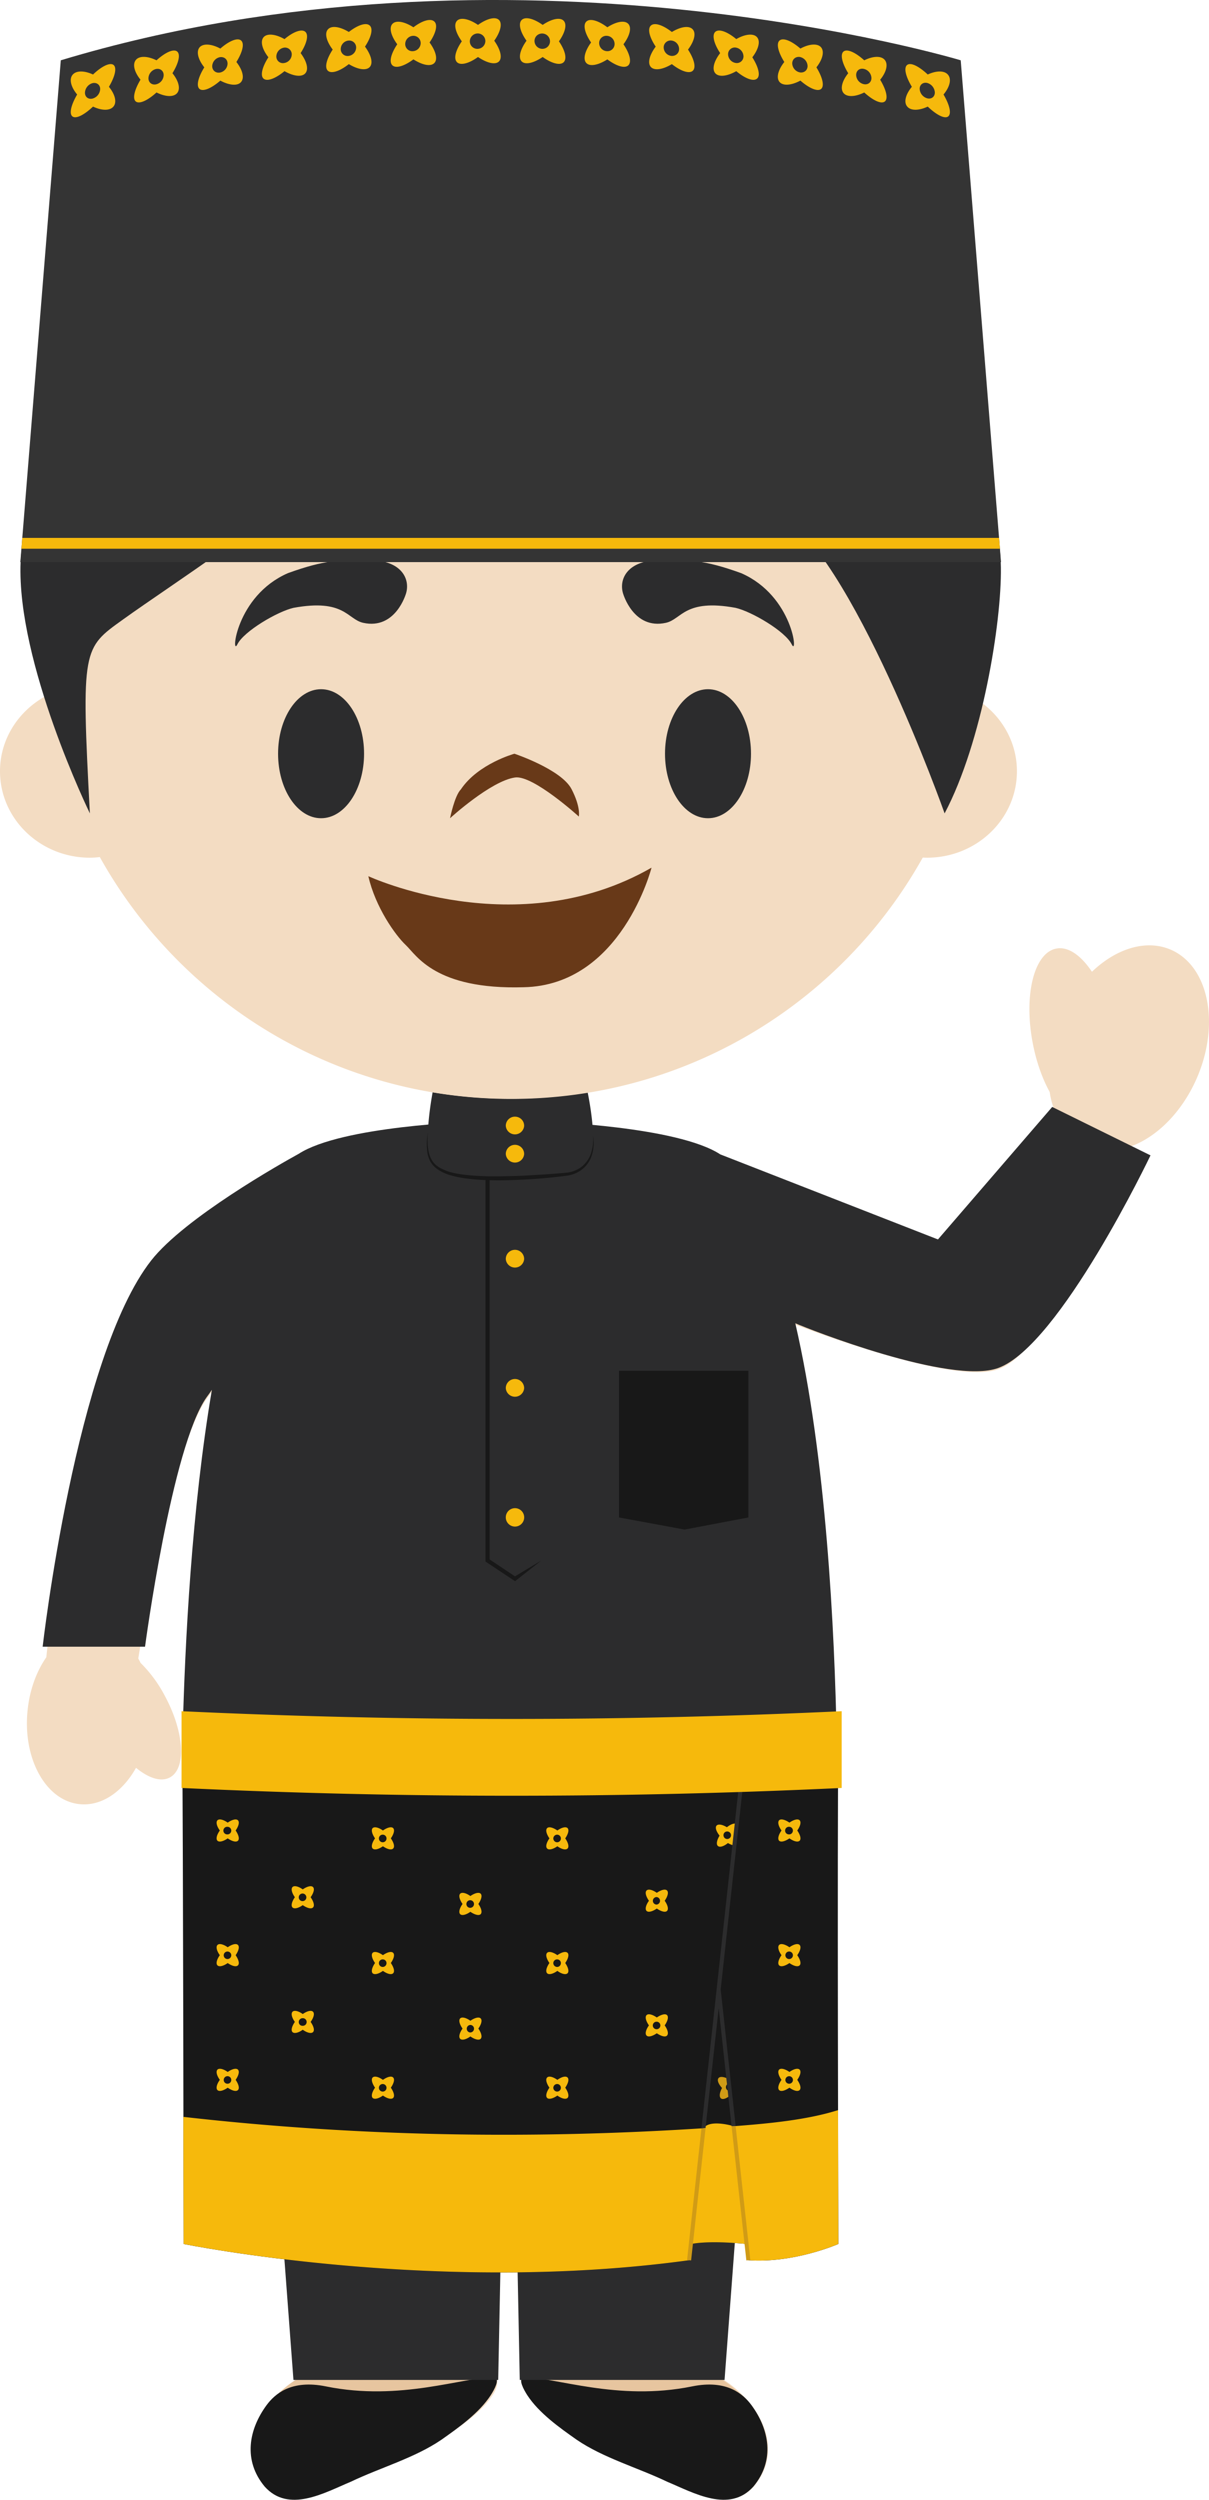 <svg xmlns="http://www.w3.org/2000/svg" width="56.242" height="116.254"><g fill-rule="evenodd" stroke-miterlimit="10" data-paper-data="{&quot;isPaintingLayer&quot;:true}" style="mix-blend-mode:normal"><path fill="#f3dcc2" d="m43.759 57.757 5.27-6.18a4.12 4.12 0 0 1-.198-.793c-.339-.617-.616-1.387-.783-2.245-.437-2.238.049-4.224 1.089-4.425.555-.109 1.153.32 1.66 1.078 1.117-1.07 2.498-1.518 3.65-1.034 1.761.746 2.323 3.404 1.25 5.932-.693 1.621-1.882 2.795-3.116 3.232l.002.006s-3.285 9.312-6.145 10.35c-2.318.834-10.482-2.478-10.482-2.478s-.662-2.533-1.001-3.334c-.468-1.097-2.371-4.106-2.371-4.106zm-36.753 1.41C3.494 63.653 2.148 77.11 2.155 77.071c-.453.652-.77 1.5-.87 2.45-.24 2.256.841 4.215 2.408 4.381 1.03.11 2.01-.574 2.635-1.689.584.48 1.158.67 1.57.45.773-.406.681-2.088-.208-3.755a6.223 6.223 0 0 0-1.154-1.578c-.03-.07-.068-.135-.103-.2 0 0 1.528-9.736 3.158-12.042.815-1.152 1.341-1.798 1.53-2.31.146-.41.307-1.2.38-1.493.52-2.308 3.382-7.525 3.382-7.525s-6.166 3.227-7.877 5.407m6.903 51.45h-.004l-.442-11.012h9.646v11.011h.002c.061.251-.015.5-.186.757-.546.838-1.494 1.447-2.3 2.014-1.249.853-2.828 1.31-4.21 1.966-1.247.524-2.89 1.516-4.007.27-1.477-1.77-.225-3.944 1.501-5.007m10.454 0v-11.01h9.657l-.437 11.01h-.007c1.724 1.063 2.978 3.236 1.501 5.005-1.116 1.248-2.762.258-4.014-.266-1.377-.659-2.957-1.117-4.206-1.97-.807-.565-1.755-1.172-2.3-2.01-.17-.259-.246-.508-.187-.759z" data-paper-data="{&quot;origPos&quot;:null}"/><path fill="#e7c59f" d="M13.841 110.62h-.005 9.217-.006c.059.25-.083.493-.251.755-.542.837-1.434 1.46-2.24 2.024-1.248.856-2.828 1.314-4.209 1.968-1.248.526-2.89 1.51-4.008.264-1.477-1.77-.227-3.947 1.502-5.01"/><path fill="#181818" d="M15.164 110.981c3.483.706 6.376-.444 7.856-.424.236.103-.02.563-.187.827-.545.838-1.496 1.51-2.3 2.078-1.25.85-2.828 1.291-4.209 1.95-1.25.524-2.895 1.473-4.012.227-1.014-1.218-.74-2.66.09-3.788.378-.51 1.14-1.202 2.762-.87"/><path fill="#e7c59f" d="M33.52 110.62c1.724 1.064 2.979 3.24 1.499 5.011-1.119 1.246-2.76.262-4.007-.264-1.381-.654-2.959-1.112-4.209-1.968-.809-.564-1.696-1.187-2.242-2.024-.168-.262-.31-.505-.246-.755h-.01 9.22-.005"/><path fill="#181818" d="M32.193 110.981c1.623-.332 2.384.36 2.764.87.83 1.128 1.104 2.57.09 3.788-1.12 1.246-2.765.297-4.015-.227-1.378-.659-2.956-1.1-4.204-1.95-.808-.568-1.755-1.24-2.303-2.078-.166-.264-.422-.724-.188-.827 1.484-.02 4.375 1.13 7.856.424"/><path fill="#2c2c2d" d="m35.586 85.59-1.88 25.09h-9.527l-.36-18.146h-.278l-.365 18.146h-9.525l-1.88-25.09z"/><path fill="#181818" d="M39 81.396c-.057 3.5 0 22.962 0 22.962s-2.065.907-4.187.755l-.085-.755s-1.64-.18-2.567 0l-.105.755c-11.802 1.627-23.513-.755-23.513-.755s-.024-19.462-.065-22.962c5.275 1.043 25.448 1.115 30.522 0"/><path fill="#f6b90c" d="M10.582 85.31c.097 0 .177-.08.177-.18a.178.178 0 0 0-.177-.174.177.177 0 1 0 0 .353m.487-.656c.083.085.031.275-.107.475.138.203.19.393.107.476-.083.08-.273.03-.476-.11-.201.14-.393.19-.477.11-.082-.083-.034-.273.11-.476-.144-.2-.192-.39-.109-.476.083-.08.276-.03.476.11.203-.14.393-.19.476-.109m-.487 6.453a.177.177 0 0 0 .177-.175.177.177 0 0 0-.177-.174.175.175 0 0 0-.175.174c0 .097.078.175.175.175m.487-.655c.083.083.031.277-.107.476.138.203.19.393.107.473-.083.083-.273.033-.476-.107-.201.14-.393.19-.477.107-.082-.08-.034-.27.11-.473-.144-.199-.192-.393-.109-.476.083-.083.276-.033.476.107.203-.14.393-.19.476-.107m-.487 6.454a.176.176 0 1 0 .002-.352.176.176 0 0 0-.002.352m.487-.656c.083.083.031.275-.107.475.138.203.19.393.107.475-.083.084-.273.031-.476-.11-.201.141-.393.194-.477.111-.082-.083-.034-.273.11-.476-.144-.2-.192-.392-.109-.476.083-.08.276-.032.476.11.203-.142.393-.19.476-.109m6.735-10.573a.178.178 0 0 0 .177-.179.176.176 0 0 0-.177-.175.175.175 0 0 0-.177.174.178.178 0 0 0 .177.18m.485-.659c.083.083.033.272-.107.477.139.2.19.391.107.472-.081.085-.273.035-.475-.105-.203.14-.393.19-.478.105-.08-.08-.03-.273.11-.472-.14-.205-.19-.394-.11-.477.085-.079.275-.03.478.111.202-.142.394-.19.475-.112m-.485 6.458c.097 0 .177-.08.177-.18a.174.174 0 0 0-.177-.172.173.173 0 0 0-.177.172.177.177 0 0 0 .177.18m.485-.657c.083.08.033.273-.107.473.139.205.19.395.107.477-.081.082-.273.034-.475-.11-.203.144-.393.191-.478.111-.08-.083-.03-.273.11-.478-.14-.2-.19-.393-.11-.474.085-.08.275-.032.478.11.202-.142.394-.19.475-.109m-.485 6.453a.177.177 0 0 0 .177-.175.177.177 0 0 0-.354 0c.001.097.08.175.177.175m.485-.655c.083.081.033.271-.107.474.139.2.19.395.107.476-.081.08-.273.032-.475-.11-.203.142-.393.19-.478.11-.08-.08-.03-.276.11-.476-.14-.204-.19-.394-.11-.474.085-.083.275-.033.478.11.202-.143.394-.193.475-.11m7.628-10.939a.176.176 0 0 0 .175-.179.175.175 0 0 0-.175-.175.179.179 0 0 0-.177.174.18.18 0 0 0 .176.18m.486-.659c.083.083.031.272-.107.477.137.2.19.391.107.472-.083.085-.274.035-.474-.105-.201.14-.396.19-.474.105-.085-.08-.035-.273.105-.472-.14-.205-.191-.394-.105-.477.078-.079.273-.03.474.111.201-.142.391-.19.474-.112m-.485 6.458c.098 0 .175-.08.175-.18a.172.172 0 0 0-.175-.172.176.176 0 0 0-.177.172.18.18 0 0 0 .176.18m.486-.657c.083.08.031.273-.107.473.137.205.19.395.107.477-.083.082-.274.034-.474-.11-.201.144-.396.191-.474.111-.085-.083-.035-.273.105-.478-.14-.2-.191-.393-.105-.474.078-.08.273-.032.474.11.201-.142.391-.19.474-.109m-.485 6.453a.175.175 0 0 0 .175-.175.175.175 0 0 0-.175-.177.18.18 0 0 0-.177.177.18.18 0 0 0 .176.175m.486-.655c.083.081.031.271-.107.474.137.2.19.395.107.476-.083.08-.274.032-.474-.11-.201.142-.396.19-.474.11-.085-.08-.035-.276.105-.476-.14-.204-.191-.394-.105-.474.078-.083.273-.033.474.11.201-.143.391-.193.474-.11m7.443-11.092a.176.176 0 0 0 .161-.183.176.176 0 0 0-.188-.166.17.17 0 0 0-.161.188.173.173 0 0 0 .188.161m.439-.685c.085.08.05.271-.077.482.031.035.055.075.077.11l-.1.403a.888.888 0 0 1-.32-.122c-.192.155-.38.216-.467.137-.09-.074-.051-.272.077-.48-.152-.192-.217-.377-.14-.467.078-.087.272-.052.48.075.192-.15.38-.216.47-.138"/><path fill="#d09b16" d="M33.92 96.886a.184.184 0 0 0-.15.2.176.176 0 0 0 .194.153zm.079.534c-.181.166-.367.238-.459.168-.092-.072-.07-.269.048-.485-.166-.183-.238-.364-.166-.456.07-.096.269-.067.485.046z"/><path fill="#f6b90c" d="M36.713 85.31c.094 0 .172-.08.172-.18a.175.175 0 0 0-.172-.174.177.177 0 1 0 0 .353m.485-.656c.083.085.03.275-.11.475.14.203.193.393.11.476-.084.08-.274.03-.474-.11-.204.14-.396.19-.479.11-.08-.083-.033-.273.11-.476-.143-.2-.19-.39-.11-.476.083-.08.275-.03.479.11.201-.14.391-.19.474-.109m-.485 6.453a.175.175 0 1 0-.004-.35.175.175 0 0 0 .004.35m.485-.655c.083.083.03.277-.11.476.14.203.193.393.11.473-.084.083-.274.033-.474-.107-.204.14-.396.19-.479.107-.08-.08-.033-.27.11-.473-.143-.199-.19-.393-.11-.476.083-.083.275-.033.479.107.201-.14.391-.19.474-.107m-.485 6.454a.175.175 0 0 0-.003-.35.175.175 0 0 0-.122.3.176.176 0 0 0 .125.05m.485-.656c.083.083.03.275-.11.475.14.203.193.393.11.475-.084.084-.274.031-.474-.11-.204.141-.396.194-.479.111-.08-.083-.033-.273.11-.476-.143-.2-.19-.392-.11-.476.083-.08.275-.032.479.11.201-.142.391-.19.474-.109m-23.123-7.837a.176.176 0 0 0 .177-.176.179.179 0 0 0-.177-.177.18.18 0 0 0-.177.177.176.176 0 0 0 .178.176m.485-.654c.083.083.032.273-.11.473.142.203.193.396.11.476-.081.083-.274.033-.477-.107-.201.14-.393.19-.477.107-.08-.08-.032-.273.11-.476-.142-.2-.19-.39-.109-.474.083-.08.276-.032.476.11.203-.142.396-.189.477-.109m-.486 6.452a.177.177 0 1 0 0-.353.18.18 0 0 0-.177.18c.001.098.08.176.178.175m.485-.655c.083.083.032.275-.11.473.142.204.193.393.11.474-.081.08-.274.035-.477-.11-.201.145-.393.19-.477.11-.08-.08-.032-.27.11-.474-.142-.198-.19-.39-.109-.473.083-.083.276-.035.476.107.203-.142.396-.19.477-.107m7.314-4.833a.177.177 0 1 0-.125-.05.176.176 0 0 0 .126.05m.484-.657c.081.081.033.273-.107.478.14.2.188.39.107.474-.081.08-.273.03-.478-.11-.199.14-.389.19-.475.11-.08-.084-.032-.274.11-.474-.142-.205-.19-.397-.109-.479.084-.08.274-.032.474.11.205-.142.398-.189.478-.109m-.485 6.454a.179.179 0 0 0 .177-.177.175.175 0 0 0-.176-.173.176.176 0 0 0 0 .351m.484-.655c.081.08.033.273-.107.473.14.201.188.391.107.476-.081.08-.273.032-.478-.11-.199.142-.389.19-.475.11-.08-.086-.032-.276.11-.476-.142-.2-.19-.393-.109-.474.084-.08.274-.032.474.11.205-.142.398-.19.478-.109m8.186-5.294a.176.176 0 0 0 0-.35.175.175 0 1 0 0 .35m.485-.654c.08.081.032.273-.11.476.142.2.19.39.109.473-.08.08-.27.03-.476-.11-.201.14-.393.19-.476.11-.081-.083-.033-.273.111-.473-.144-.203-.192-.396-.111-.476.083-.083.276-.033.476.107.206-.14.396-.19.476-.107m-.485 6.451a.176.176 0 0 0 .175-.177.173.173 0 0 0-.175-.172.174.174 0 0 0-.125.298.176.176 0 0 0 .126.051m.485-.657c.08.085.032.275-.11.478.142.201.19.391.109.473-.08.086-.27.031-.476-.106-.201.137-.393.192-.476.106-.081-.083-.033-.273.111-.473-.144-.203-.192-.393-.111-.477.083-.082.276-.03.476.11.206-.139.396-.19.476-.11M8.531 98.446c8.105.918 16.155 1.048 24.195.528.306-.436 1.407-.094 1.407-.094 1.617-.122 3.415-.292 4.853-.748.003 3.397.013 6.225.013 6.225s-2.065.907-4.186.755l-.086-.755s-1.641-.18-2.567 0l-.103.755c-11.804 1.627-23.513-.756-23.513-.756l-.013-5.91"/><path fill="#2c2c2d" d="m34.032 98.884-.599-5.496-.612 5.58-.192.016 1.86-17 .196-.064-1.16 10.613h.002l.695 6.34z"/><path fill="#d09b16" d="m34.72 105.122-.687-6.236.188-.013.684 6.23zm-2.57 0 .673-6.153-.192.015-.669 6.12z"/><path fill="#2c2c2d" d="m6.747 76.58-4.763.001s1.536-13.477 5.05-17.963c1.553-1.98 6.05-4.514 6.863-4.96 2.01-1.297 8.046-1.49 8.046-1.49l1.685.05h.14l1.682-.049s6.06.211 8.057 1.516l10.126 3.956 5.315-6.162 4.573 2.252s-4.222 8.85-7.084 9.888c-2.222.803-8.874-1.829-9.44-2.08 1.44 6.214 1.831 14.326 1.925 19.33l.009.778H8.471c.007-.37.018-.672.027-1.086.107-4.187.421-10.399 1.359-15.928-.078.117-.16.231-.243.343C7.986 67.278 6.747 76.58 6.747 76.58"/><path fill="#181818" d="M28.796 63.75h6.018v6.82l-2.966.563-3.052-.563zm-4.784 9.743-.046.04-.064-.037-1.274-.847-.043-.03V54.802h.192v17.72l1.18.787 1.222-.735z"/><path fill="#2c2c2d" d="M20.674 54.48c-.131-.038-.227-.134-.321-.212l-.12-.103a1.693 1.693 0 0 1-.106-.118c-.51-.63 0-3.253 0-3.253 2.387.4 4.823.401 7.21.005 0 0 .574 2.677 0 3.248-.223.22-.523.482-.936.554-1.411.245-4.357.293-5.727-.122"/><path fill="#181818" d="M19.901 52.67s0 .042-.006.116a3.075 3.075 0 0 0-.003.327c.003.142.016.31.062.5.045.188.135.39.305.548.084.076.184.144.3.196.116.054.234.11.365.144.26.076.548.118.845.148.298.033.61.044.925.055.319.004.638.002.961-.007.324-.006.647-.017.962-.037.317-.02.627-.035.93-.057.302-.024.597-.045.868-.074.26-.037.498-.15.675-.296.162-.14.29-.315.372-.513.07-.18.105-.35.118-.487.013-.14.015-.25.015-.327l-.002-.113s.002.037.01.113c.01.076.016.188.012.332a1.73 1.73 0 0 1-.09.506c-.061.19-.179.4-.365.57-.188.17-.435.303-.727.353-.6.081-1.201.14-1.805.175-.317.02-.643.034-.966.043-.326.01-.65.01-.973-.002a9.96 9.96 0 0 1-.937-.07 4.76 4.76 0 0 1-.87-.179 2.152 2.152 0 0 1-.382-.166 1.4 1.4 0 0 1-.317-.233 1.134 1.134 0 0 1-.205-.3 1.502 1.502 0 0 1-.092-.307 2.798 2.798 0 0 1-.03-.515c.004-.142.019-.253.028-.327l.017-.116"/><path fill="#f6b90c" d="M23.529 58.55a.427.427 0 1 1 .854 0 .428.428 0 0 1-.854 0m0-4.883a.427.427 0 1 1 .854 0 .428.428 0 0 1-.854 0m0-1.31a.424.424 0 0 1 .426-.426c.238 0 .428.185.428.425a.428.428 0 0 1-.854 0m0 12.201a.427.427 0 1 1 .854 0 .428.428 0 0 1-.854 0m0 6.005a.428.428 0 1 1 .856.008.428.428 0 0 1-.856-.008M8.446 79.58c10.231.48 20.478.48 30.709 0v3.57a326.267 326.267 0 0 1-30.709 0z"/><path fill="#f3dcc2" d="M45.445 32.528c1.123.722 1.862 1.948 1.862 3.34 0 2.22-1.873 4.02-4.183 4.02-.065 0-.131-.003-.197-.007-3.741 6.698-10.91 11.225-19.135 11.225-8.236 0-15.41-4.538-19.149-11.248a3.88 3.88 0 0 1-.461.03c-2.308 0-4.182-1.8-4.182-4.02 0-1.494.852-2.797 2.115-3.49a22.084 22.084 0 0 1-.223-3.138c0-12.076 9.805-21.864 21.9-21.864 12.095 0 21.898 9.788 21.898 21.864 0 1.118-.083 2.217-.245 3.288" data-paper-data="{&quot;origPos&quot;:null}"/><path fill="#2c2c2d" d="M18.886 27.604s-.48 1.695-1.992 1.36c-.738-.164-.868-1.13-3.238-.697-.745.17-2.312 1.087-2.614 1.7-.302.613-.084-2.248 2.35-3.312 1.756-.633 2.351-.603 3.805-.603 1.453 0 1.901.853 1.69 1.552m10.099 0s.48 1.695 1.992 1.36c.738-.164.868-1.13 3.238-.697.745.17 2.312 1.087 2.614 1.7.302.613.084-2.248-2.35-3.312-1.756-.633-2.351-.603-3.805-.603-1.453 0-1.901.853-1.69 1.552m-12.049 7.448c0 1.657-.895 3-2 3s-2-1.343-2-3 .895-3 2-3 2 1.343 2 3m18 0c0 1.657-.895 3-2 3s-2-1.343-2-3 .895-3 2-3 2 1.343 2 3"/><path fill="#683918" d="M20.936 38.052s.207-1.042.504-1.342c.801-1.195 2.491-1.658 2.491-1.658s2.175.727 2.654 1.641c.443.852.341 1.28.341 1.28s-2.125-1.934-2.965-1.816c-1.127.158-3.025 1.895-3.025 1.895zM17.136 40.748s6.898 3.208 13.173-.397c0 0-1.39 5.47-5.95 5.561-4.115.122-4.984-1.492-5.477-1.956-.493-.463-1.421-1.772-1.747-3.208"/><path fill="#2c2c2d" d="M46.561 26.392c.035 2.565-.866 8.123-2.618 11.435 0 0-4.309-12.17-7.858-14.097-4.335-2.356-15.766 1.038-19.64-2.016-.642-.504-.572-1.654-.572-1.654s-.74 1.464-1.1 1.872c-1.879 2.134-6.748 5.221-9.055 6.881-1.86 1.336-1.947 1.318-1.537 9.014 0 0-3.413-7.002-3.223-11.678.05-1.346.706-4.335 1.77-7.37C6.581 11.06 14.567 5.754 23.797 5.754c10.601 0 19.497 7 22.44 16.618.009 1.53.309 2.876.324 4.02"/><path fill="#343434" d="m44.692 2.802 1.874 23.34H.946L2.828 2.804c20.93-6.31 41.864 0 41.864 0z"/><path fill="#f6b90c" d="M4.306 4.584a.48.48 0 0 0 .354-.443c0-.196-.159-.318-.354-.275a.484.484 0 0 0-.354.445c0 .201.157.32.354.273m.975-1.564c.166.131.067.543-.214 1.017.281.344.38.711.214.914-.166.207-.551.198-.953.006-.407.384-.791.585-.957.458-.164-.126-.064-.538.218-1.02-.282-.337-.382-.7-.218-.91.166-.212.551-.208.957-.02.402-.385.787-.572.953-.445m1.979.902a.454.454 0 0 0 .354-.427c0-.199-.158-.326-.354-.286a.457.457 0 0 0-.354.432c0 .194.157.323.354.281m.981-1.527c.166.138.067.546-.219 1.01.286.353.385.723.219.923-.166.201-.555.175-.96-.028-.406.37-.795.551-.961.421-.166-.13-.066-.543.216-1.015-.282-.347-.382-.71-.216-.918.166-.203.555-.183.961.017.405-.368.794-.545.959-.41m1.99.98a.437.437 0 0 0 .356-.416c0-.2-.157-.33-.356-.3a.444.444 0 0 0-.358.416c0 .2.161.332.358.3m.983-1.493c.169.141.068.545-.216 1.001.284.362.385.737.216.932-.163.194-.557.152-.963-.066-.409.354-.796.524-.966.39-.166-.14-.066-.547.22-1.007-.286-.358-.386-.729-.22-.93.17-.193.557-.163.966.057.406-.356.8-.519.963-.377m2 1.05a.414.414 0 0 0 .359-.402.313.313 0 0 0-.359-.314.424.424 0 0 0-.358.406.305.305 0 0 0 .358.31m.99-1.453c.166.15.066.547-.218.99.284.378.384.753.218.94-.168.19-.559.134-.968-.1-.412.34-.802.493-.972.35-.167-.14-.066-.546.223-.996-.289-.368-.389-.742-.223-.934.17-.19.559-.144.972.09.407-.343.8-.487.968-.34m2.006 1.123a.4.4 0 0 0 .359-.39.322.322 0 0 0-.359-.325.401.401 0 0 0-.358.392.318.318 0 0 0 .358.323m.99-1.416c.169.153.068.548-.22.982.288.39.389.77.22.95-.168.18-.559.113-.972-.136-.41.322-.802.46-.97.312-.17-.15-.068-.548.22-.989-.288-.379-.39-.756-.22-.94.168-.19.56-.126.97.122.412-.322.804-.456.972-.3M31.233 2.6c.201.016.362-.128.358-.322a.4.4 0 0 0-.358-.393.322.322 0 0 0-.359.325.404.404 0 0 0 .359.39m.992-1.234c.168.183.067.56-.219.94.286.441.387.838.218.988-.168.148-.559.011-.97-.312-.413.25-.802.316-.974.136-.168-.182-.067-.563.223-.95-.291-.434-.391-.829-.223-.98.172-.156.561-.023.975.3.41-.249.801-.312.97-.122m2.004 1.563a.31.31 0 0 0 .358-.312.425.425 0 0 0-.358-.404.31.31 0 0 0-.359.312.418.418 0 0 0 .359.404m.987-1.2c.169.192.066.565-.218.936.284.447.387.855.218.992-.168.146-.559-.007-.965-.347-.413.234-.803.288-.973.1-.168-.19-.067-.562.223-.94-.291-.442-.391-.842-.223-.992.171-.147.56-.003.973.34.406-.233.797-.279.965-.089m1.996 1.638c.196.031.356-.1.356-.297a.446.446 0 0 0-.356-.42c-.197-.03-.358.102-.358.301a.442.442 0 0 0 .358.416m.985-1.165c.164.201.064.572-.218.93.282.46.382.866.218 1.006-.166.135-.557-.035-.963-.389-.411.218-.798.258-.968.066-.169-.195-.068-.57.22-.932-.286-.456-.386-.86-.22-1 .17-.144.557.02.968.376.406-.22.797-.253.963-.057m1.985 1.712c.197.041.357-.085.357-.284a.454.454 0 0 0-.357-.427c-.196-.042-.354.085-.354.283a.453.453 0 0 0 .354.428m.977-1.126c.169.207.07.572-.214.92.284.47.383.883.214 1.013-.165.131-.55-.052-.955-.42-.406.202-.795.228-.963.027-.166-.2-.066-.569.218-.922-.284-.465-.384-.873-.218-1.01.168-.136.557.04.963.41.405-.203.789-.22.955-.018m1.977 1.785c.194.048.352-.072.352-.27a.485.485 0 0 0-.352-.445c-.192-.046-.354.076-.354.273.01.209.153.386.354.442m.972-1.088c.166.21.066.574-.216.91.282.481.382.894.216 1.021-.164.126-.548-.075-.95-.459-.409.192-.791.201-.957-.006-.169-.203-.068-.57.218-.914-.286-.474-.387-.887-.218-1.017.166-.129.548.061.957.445.402-.188.786-.192.95.02M19.21 2.38a.38.38 0 0 0 .36-.374c0-.196-.16-.35-.36-.34a.384.384 0 0 0-.359.38.33.33 0 0 0 .359.334m.996-1.377c.168.157.067.55-.223.973.291.395.391.781.223.955-.172.178-.561.095-.974-.17-.415.308-.805.435-.975.28-.17-.157-.067-.552.223-.982-.291-.39-.393-.772-.223-.95.17-.18.559-.106.975.16.408-.31.802-.43.974-.266m2.013 1.268a.368.368 0 0 0 .36-.362.356.356 0 0 0-.36-.353.37.37 0 0 0-.363.366.35.35 0 0 0 .363.35m.992-1.345c.168.168.07.557-.219.967.289.408.387.794.219.964-.168.17-.562.073-.975-.207-.411.297-.806.406-.974.244-.171-.166-.068-.556.222-.973-.29-.4-.392-.785-.222-.958.168-.172.564-.085.974.194.413-.294.807-.397.975-.23m2.016 1.343a.351.351 0 0 0 .359-.35.367.367 0 0 0-.615-.266.35.35 0 0 0-.106.252c.003.2.163.361.362.365M26.22.964c.168.173.067.557-.219.958.286.417.387.807.219.973-.169.162-.562.053-.975-.244-.415.28-.805.377-.975.207-.17-.17-.07-.556.223-.964-.293-.41-.393-.799-.223-.966.171-.167.56-.064.975.23.413-.279.806-.366.975-.194m2.012 1.416a.333.333 0 0 0 .358-.336.38.38 0 0 0-.358-.378.334.334 0 0 0-.36.34c.003.2.16.363.36.374m.994-1.272c.169.18.068.561-.223.951.291.43.392.825.223.982-.168.155-.562.028-.972-.279-.415.264-.807.347-.977.17-.168-.175-.07-.56.22-.956-.29-.423-.388-.816-.22-.973.171-.164.562-.044.977.266.411-.266.804-.34.972-.16M1.036 25.015h45.441l.041.504H.996z"/></g></svg>